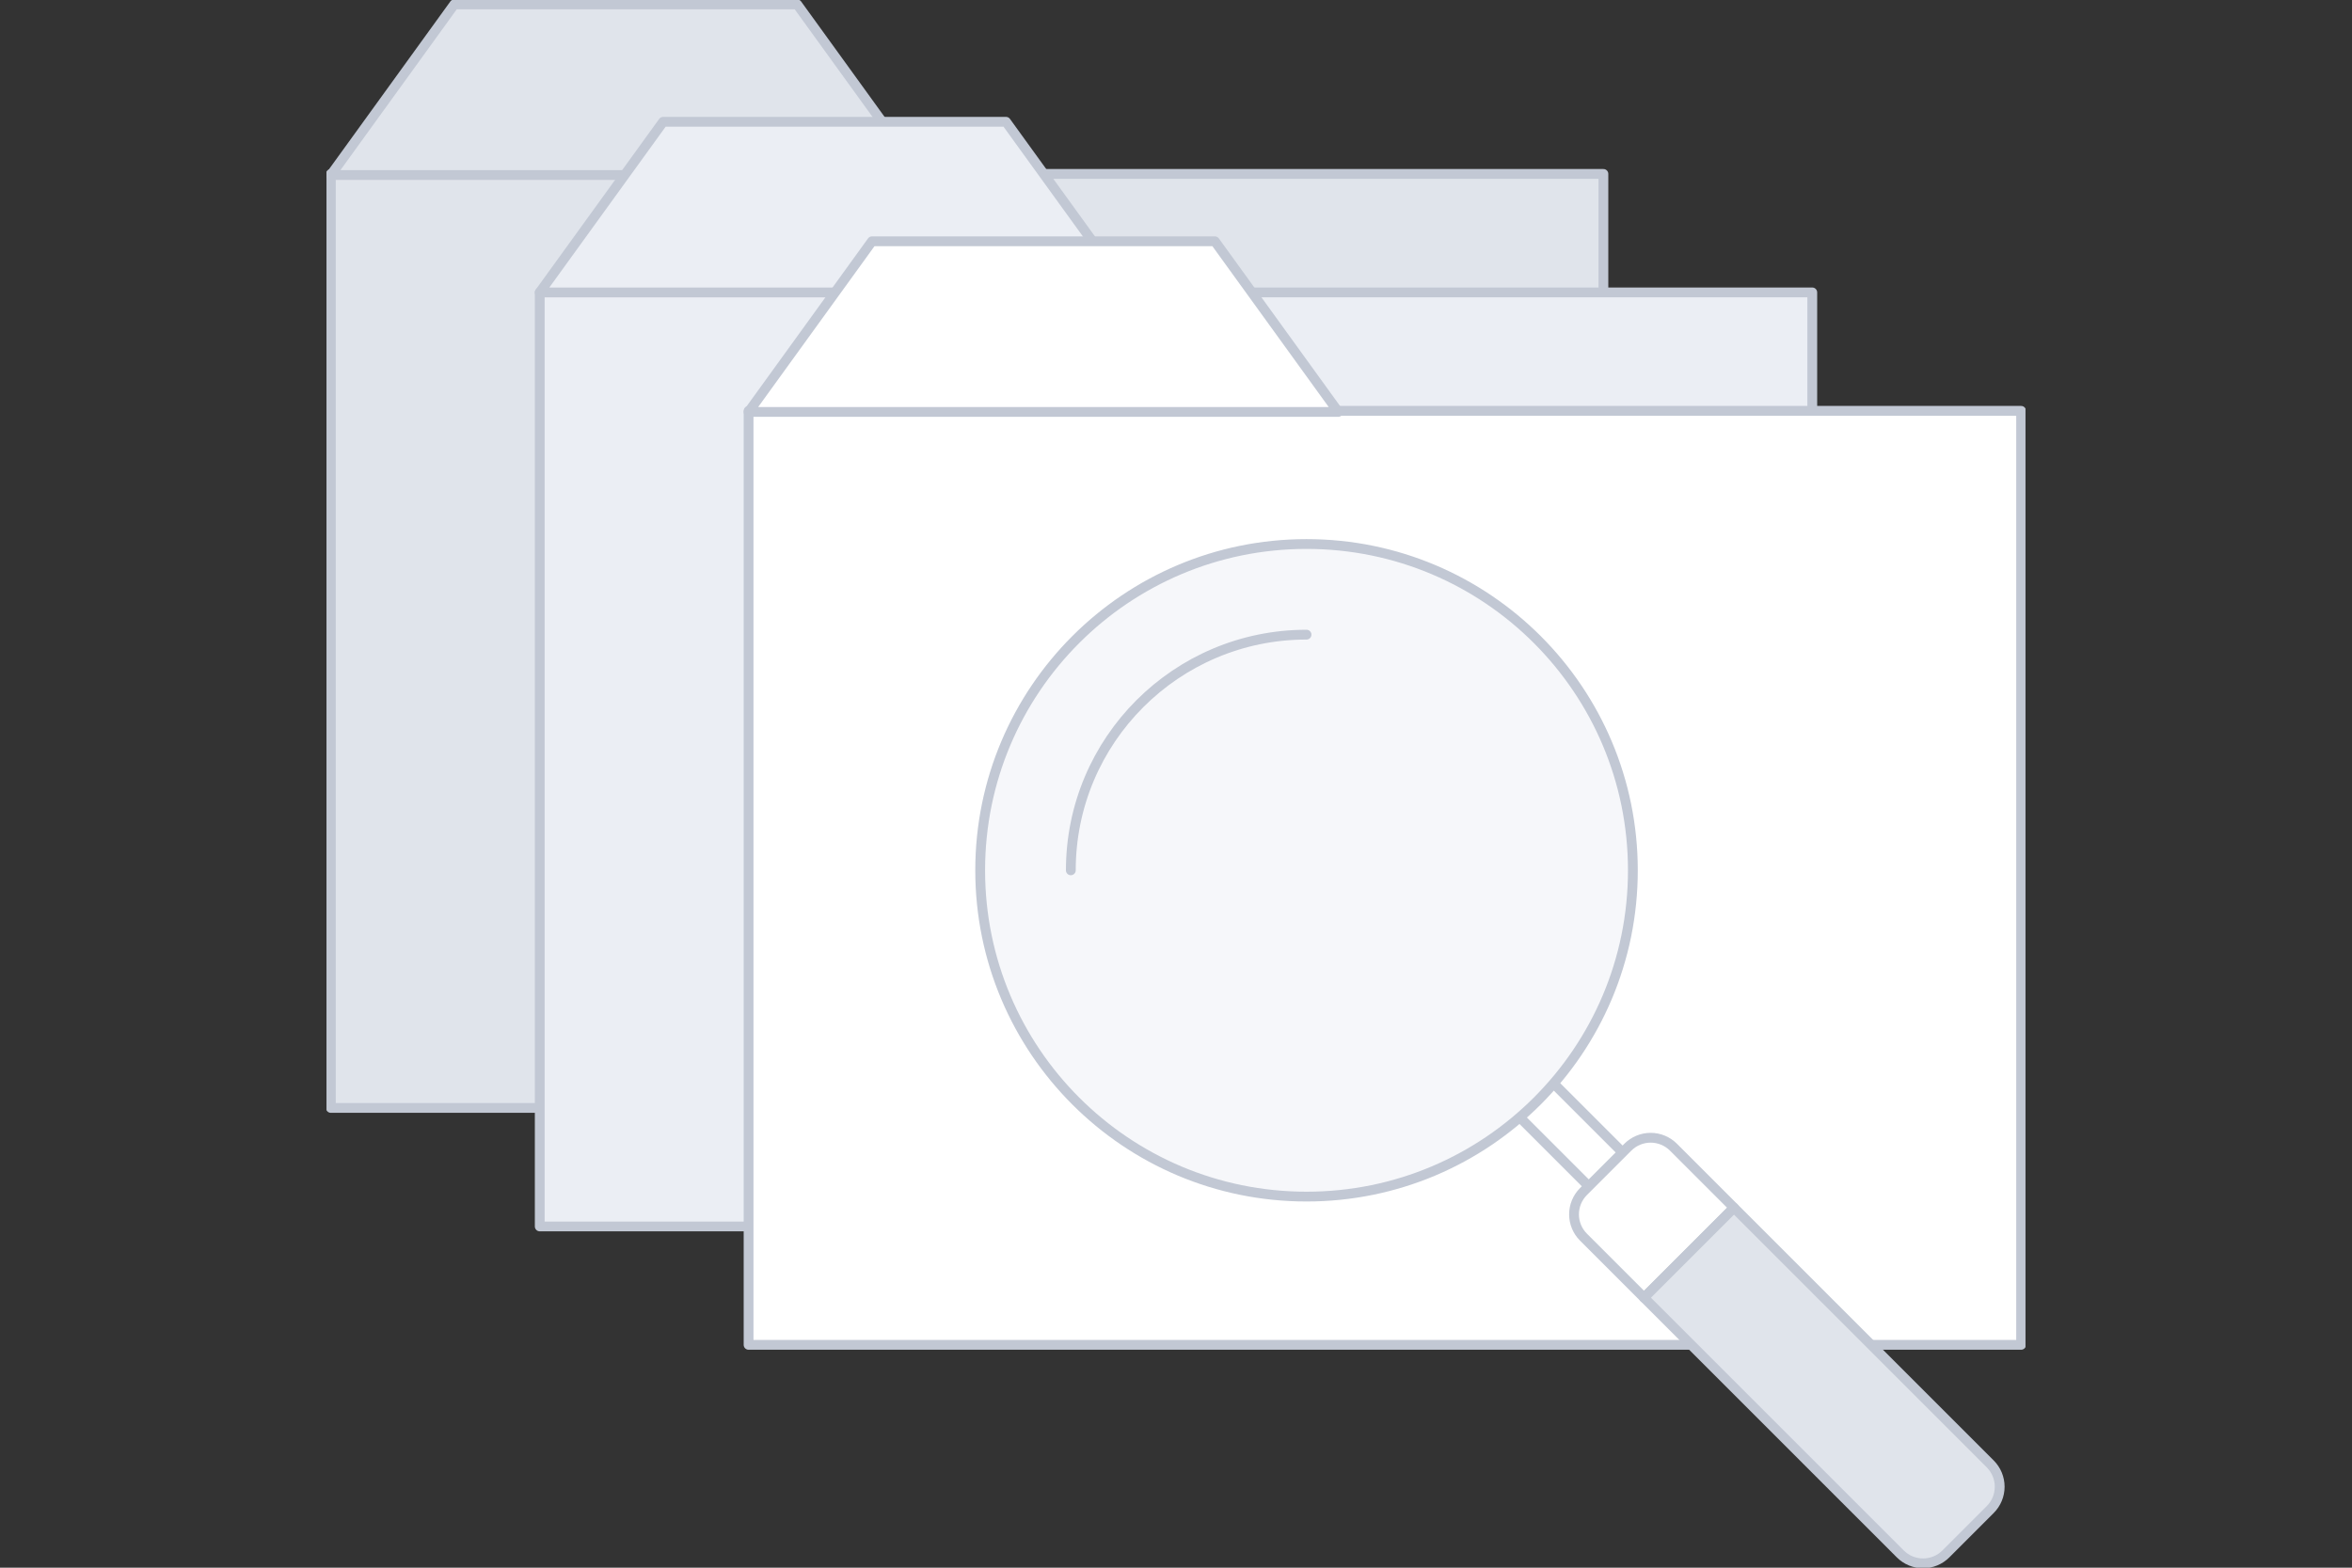 <svg width="240" height="160" viewBox="0 0 240 160" fill="none" xmlns="http://www.w3.org/2000/svg">
<rect x="0" y="0" width="240" height="160" fill="#333333" stroke="none"/>
<g clip-path="url(#clip0_35567_50112)">
<path d="M163.613 17.75H33.762V113.077H163.613V17.75Z" fill="#E0E4EB" stroke="#C2C8D4" stroke-linecap="round" stroke-linejoin="round"/>
<path d="M93.936 17.86H33.762L46.356 0.445H81.343L93.936 17.86Z" fill="#E0E4EB" stroke="#C2C8D4" stroke-linecap="round" stroke-linejoin="round"/>
<path d="M184.926 29.844H55.075V125.17H184.926V29.844Z" fill="#EBEEF4" stroke="#C2C8D4" stroke-linecap="round" stroke-linejoin="round"/>
<path d="M115.248 29.844H55.075L67.668 12.43H102.654L115.248 29.844Z" fill="#EBEEF4" stroke="#C2C8D4" stroke-linecap="round" stroke-linejoin="round"/>
<path d="M206.237 41.93H76.386V137.256H206.237V41.93Z" fill="white" stroke="#C2C8D4" stroke-linecap="round" stroke-linejoin="round"/>
<path d="M136.56 42.041H76.386L88.98 24.625H123.967L136.56 42.041Z" fill="white" stroke="#C2C8D4" stroke-linecap="round" stroke-linejoin="round"/>
<path d="M152.161 104.21L148.707 107.664L184.028 142.985L187.482 139.531L152.161 104.21Z" fill="white" stroke="#C2C8D4" stroke-linecap="round" stroke-linejoin="round"/>
<path d="M161.578 121.611L166.107 117.083C166.724 116.466 167.561 116.119 168.433 116.119C169.306 116.119 170.143 116.466 170.76 117.083L176.938 123.26L167.756 132.442L161.578 126.264C160.961 125.647 160.615 124.81 160.615 123.938C160.615 123.065 160.961 122.228 161.578 121.611Z" fill="white" stroke="#C2C8D4" stroke-linecap="round" stroke-linejoin="round"/>
<path d="M133.319 122.126C151.711 122.126 166.62 107.216 166.62 88.825C166.62 70.433 151.711 55.523 133.319 55.523C114.927 55.523 100.018 70.433 100.018 88.825C100.018 107.216 114.927 122.126 133.319 122.126Z" fill="#F6F7FA" stroke="#C2C8D4" stroke-linecap="round" stroke-linejoin="round"/>
<path d="M109.268 88.825C109.268 75.547 120.036 64.773 133.319 64.773Z" fill="#F6F7FA"/>
<path d="M109.268 88.825C109.268 75.547 120.036 64.773 133.319 64.773" stroke="#C2C8D4" stroke-linecap="round" stroke-linejoin="round"/>
<path d="M167.756 132.445L176.938 123.263L203.087 149.411C203.704 150.029 204.05 150.865 204.05 151.738C204.05 152.611 203.704 153.447 203.087 154.064L198.558 158.593C197.941 159.21 197.104 159.557 196.232 159.557C195.359 159.557 194.522 159.21 193.905 158.593L167.757 132.444L167.756 132.445Z" fill="#E0E4EB" stroke="#C2C8D4" stroke-linecap="round" stroke-linejoin="round"/>
</g>
<defs>
<clipPath id="clip0_35567_50112">
<rect width="173.369" height="160" fill="white" transform="translate(33.315)"/>
</clipPath>
</defs>
</svg>
